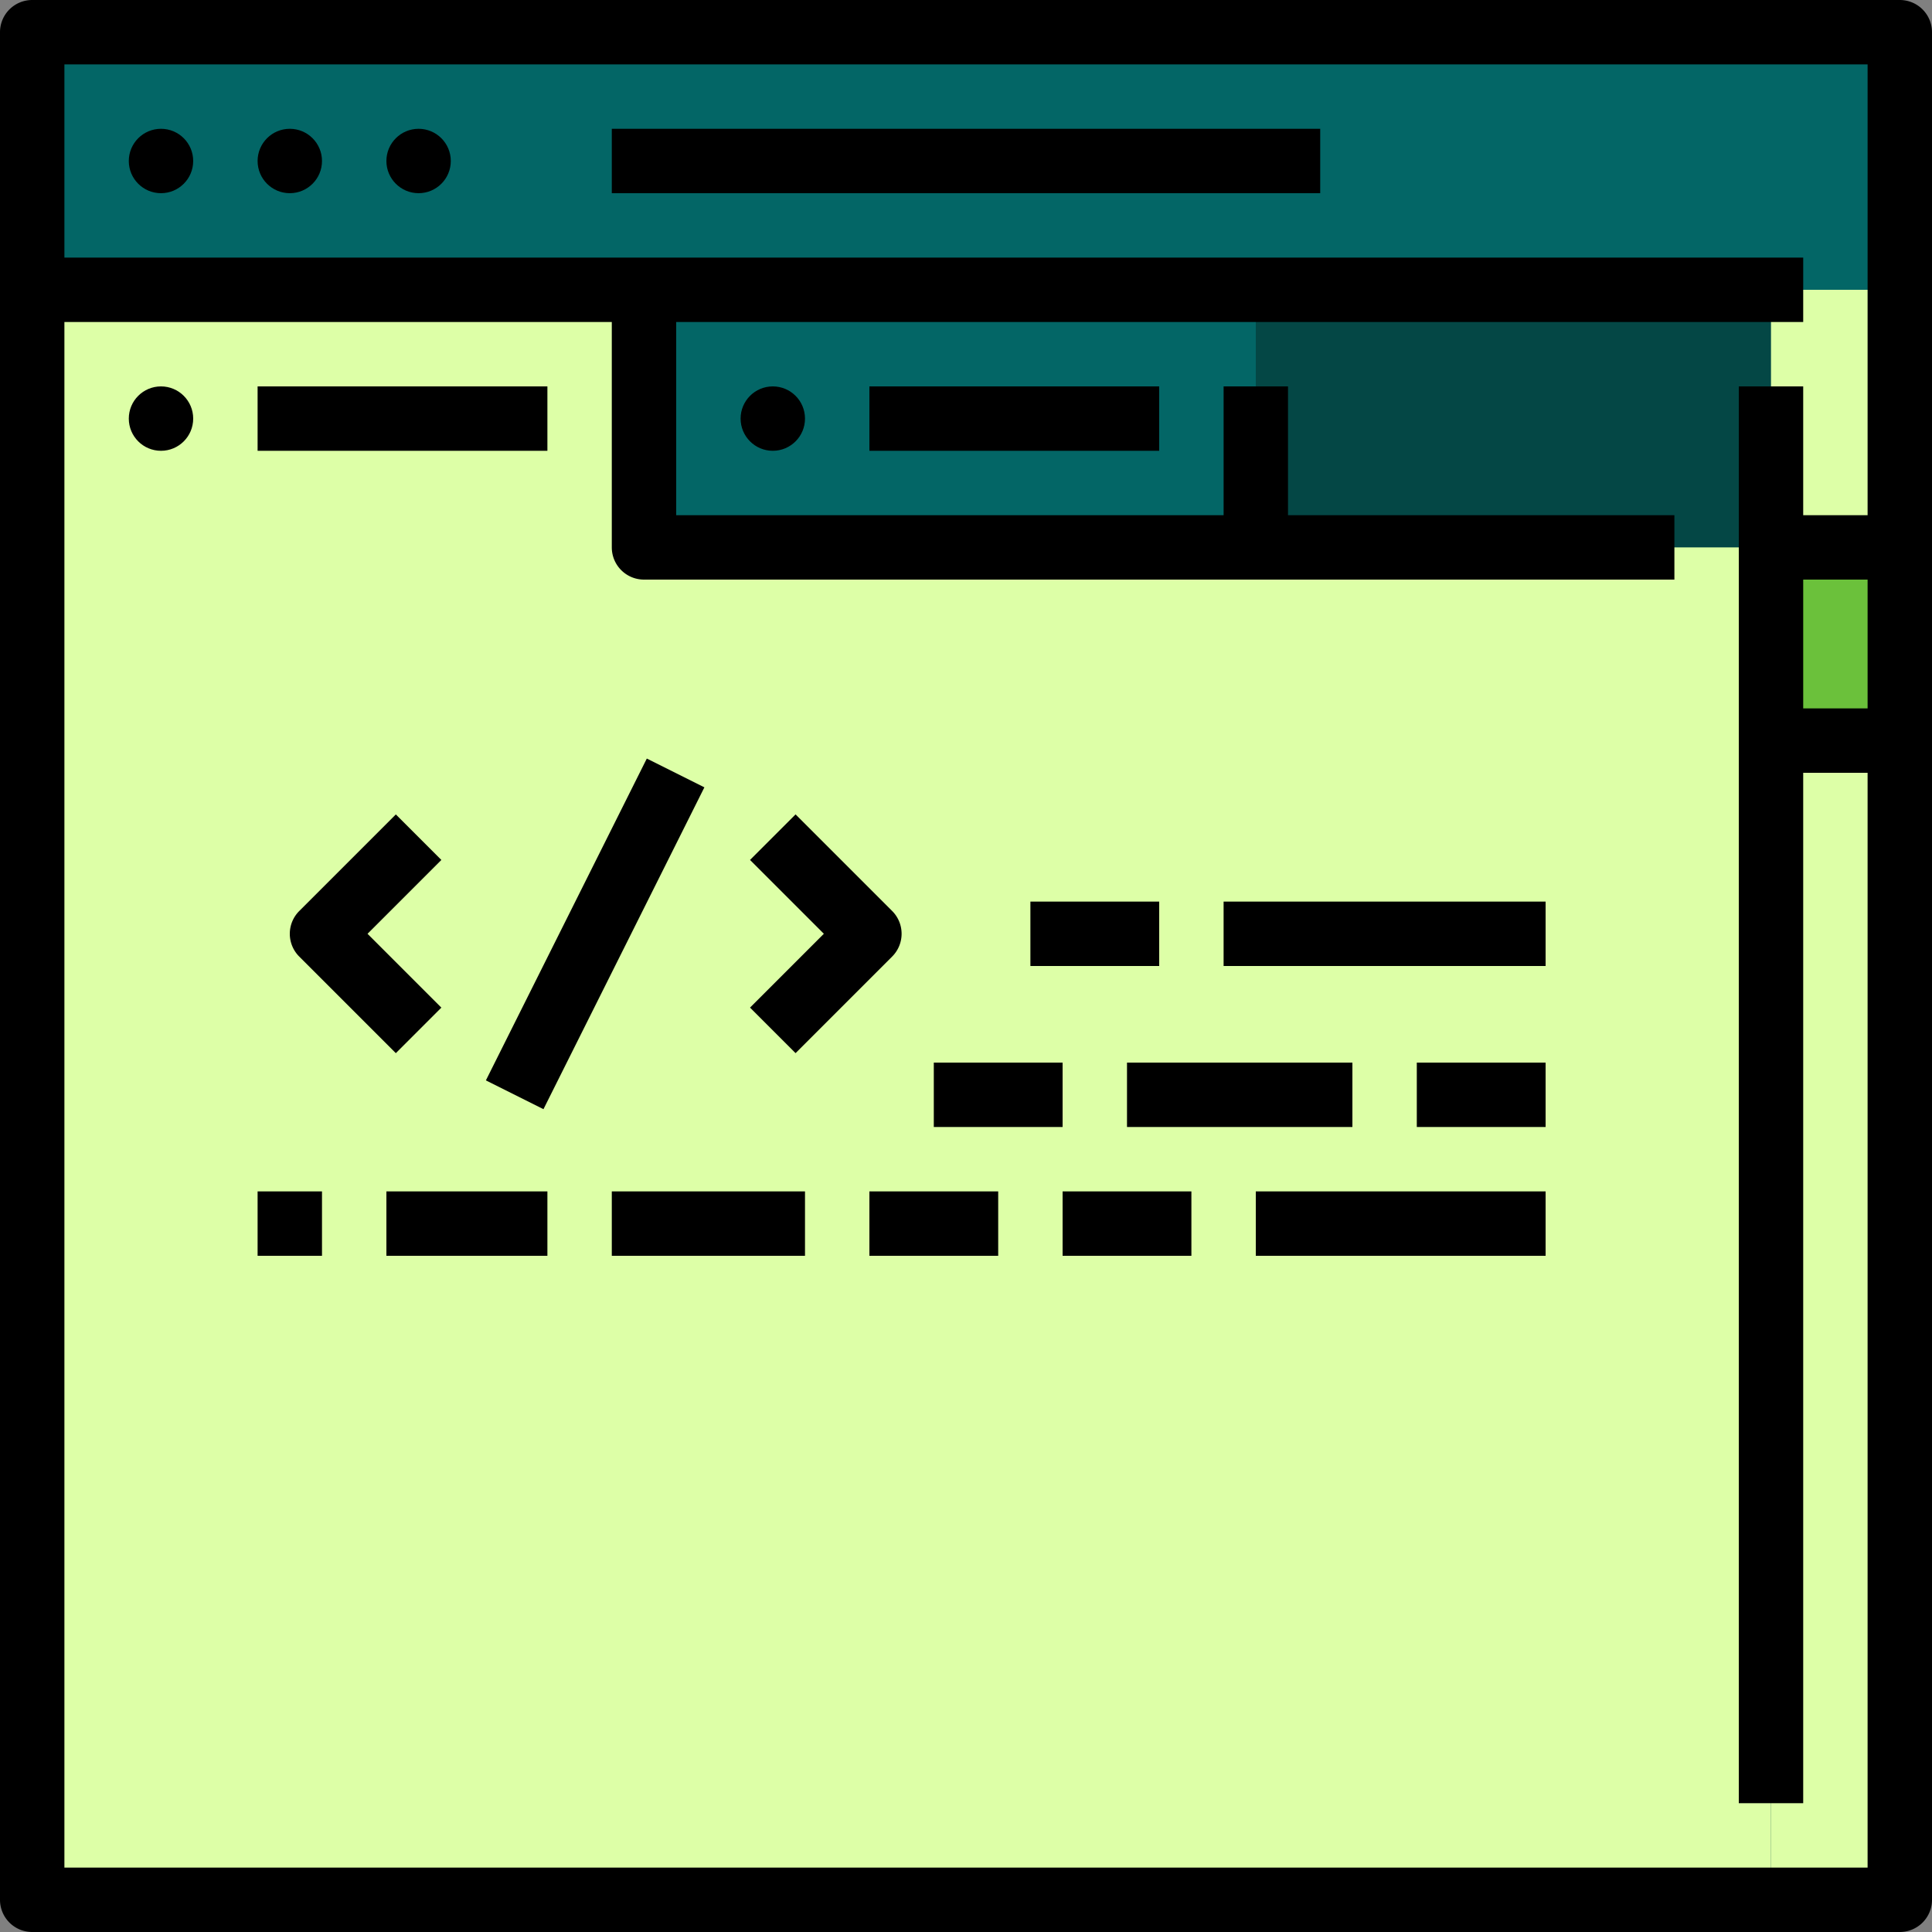 <svg xmlns="http://www.w3.org/2000/svg" width="200" height="200" viewBox="0 0 200 200">
  <rect x="0" y="0" width="200" height="200" fill="#808080" stroke="none"/>
  <g id="Grupo_101500" data-name="Grupo 101500" transform="translate(1763.009 -2158.78)">
    <path id="Trazado_162790" data-name="Trazado 162790" d="M-1759.676,2162.113h193.334v193.334h-193.334Z" fill="#044745"/>
    <path id="Trazado_162791" data-name="Trazado 162791" d="M-1759.676,2162.113h193.334v26.667h-193.334Z" fill="#036666"/>
    <path id="Trazado_162792" data-name="Trazado 162792" d="M-1579.676,2188.78h13.334v166.667h-13.334Z" fill="#ddffa7"/>
    <path id="Trazado_162793" data-name="Trazado 162793" d="M-1579.676,2215.447h13.334v20h-13.334Z" fill="#6bc13b"/>
    <path id="Trazado_162794" data-name="Trazado 162794" d="M-1759.676,2188.78h63.334v26.667h116.666v140h-180Z" fill="#ddffa7"/>
    <path id="Trazado_162795" data-name="Trazado 162795" d="M-1696.342,2188.78h63.333v26.667h-63.333Z" fill="#036666"/>
    <path id="Trazado_162796" data-name="Trazado 162796" d="M-1759.676,2358.78h193.334a3.333,3.333,0,0,0,3.333-3.333h0V2162.113a3.333,3.333,0,0,0-3.333-3.333h-193.334a3.333,3.333,0,0,0-3.333,3.333h0v193.334a3.333,3.333,0,0,0,3.333,3.333Zm183.334-140h6.666v13.333h-6.666Zm6.666-53.333v46.666h-6.666V2198.78h-6.667v146.667h6.667V2238.78h6.666v113.333h-186.666v-160h56.666v23.334a3.334,3.334,0,0,0,3.334,3.333h106.666v-6.667h-40V2198.78h-6.666v13.333h-56.667v-20h116.667v-6.666h-180v-20Z"/>
    <circle id="Elipse_5324" data-name="Elipse 5324" cx="3.333" cy="3.333" r="3.333" transform="translate(-1749.676 2172.113)"/>
    <circle id="Elipse_5325" data-name="Elipse 5325" cx="3.333" cy="3.333" r="3.333" transform="translate(-1736.342 2172.113)"/>
    <circle id="Elipse_5326" data-name="Elipse 5326" cx="3.333" cy="3.333" r="3.333" transform="translate(-1723.009 2172.113)"/>
    <path id="Trazado_162797" data-name="Trazado 162797" d="M-1736.342,2198.78h30v6.667h-30Z"/>
    <circle id="Elipse_5327" data-name="Elipse 5327" cx="3.333" cy="3.333" r="3.333" transform="translate(-1749.676 2198.78)"/>
    <path id="Trazado_162798" data-name="Trazado 162798" d="M-1673.009,2198.78h30v6.667h-30Z"/>
    <circle id="Elipse_5328" data-name="Elipse 5328" cx="3.333" cy="3.333" r="3.333" transform="translate(-1686.342 2198.78)"/>
    <path id="Trazado_162799" data-name="Trazado 162799" d="M-1699.676,2172.113h73.334v6.667h-73.334Z"/>
    <path id="Trazado_162800" data-name="Trazado 162800" d="M-1722.032,2243.09l-10,10a3.332,3.332,0,0,0,0,4.713h0l10,10,4.713-4.714-7.643-7.643,7.643-7.643Z"/>
    <path id="Trazado_162801" data-name="Trazado 162801" d="M-1680.652,2267.8l10-10a3.334,3.334,0,0,0,0-4.714h0l-10-10-4.714,4.714,7.643,7.643-7.643,7.643Z"/>
    <path id="Trazado_162802" data-name="Trazado 162802" d="M-1712.71,2270.622l16.659-33.317,5.96,2.98-16.659,33.317Z"/>
    <path id="Trazado_162803" data-name="Trazado 162803" d="M-1656.342,2252.113h13.333v6.667h-13.333Z"/>
    <path id="Trazado_162804" data-name="Trazado 162804" d="M-1636.342,2252.113h33.333v6.667h-33.333Z"/>
    <path id="Trazado_162805" data-name="Trazado 162805" d="M-1666.342,2268.78h13.333v6.667h-13.333Z"/>
    <path id="Trazado_162806" data-name="Trazado 162806" d="M-1646.342,2268.78h23.333v6.667h-23.333Z"/>
    <path id="Trazado_162807" data-name="Trazado 162807" d="M-1616.342,2268.78h13.333v6.667h-13.333Z"/>
    <path id="Trazado_162808" data-name="Trazado 162808" d="M-1673.009,2282.113h13.333v6.667h-13.333Z"/>
    <path id="Trazado_162809" data-name="Trazado 162809" d="M-1653.009,2282.113h13.333v6.667h-13.333Z"/>
    <path id="Trazado_162810" data-name="Trazado 162810" d="M-1633.009,2282.113h30v6.667h-30Z"/>
    <path id="Trazado_162811" data-name="Trazado 162811" d="M-1699.676,2282.113h20v6.667h-20Z"/>
    <path id="Trazado_162812" data-name="Trazado 162812" d="M-1736.342,2282.113h6.666v6.667h-6.666Z"/>
    <path id="Trazado_162813" data-name="Trazado 162813" d="M-1723.009,2282.113h16.667v6.667h-16.667Z"/>
  </g>
</svg>
